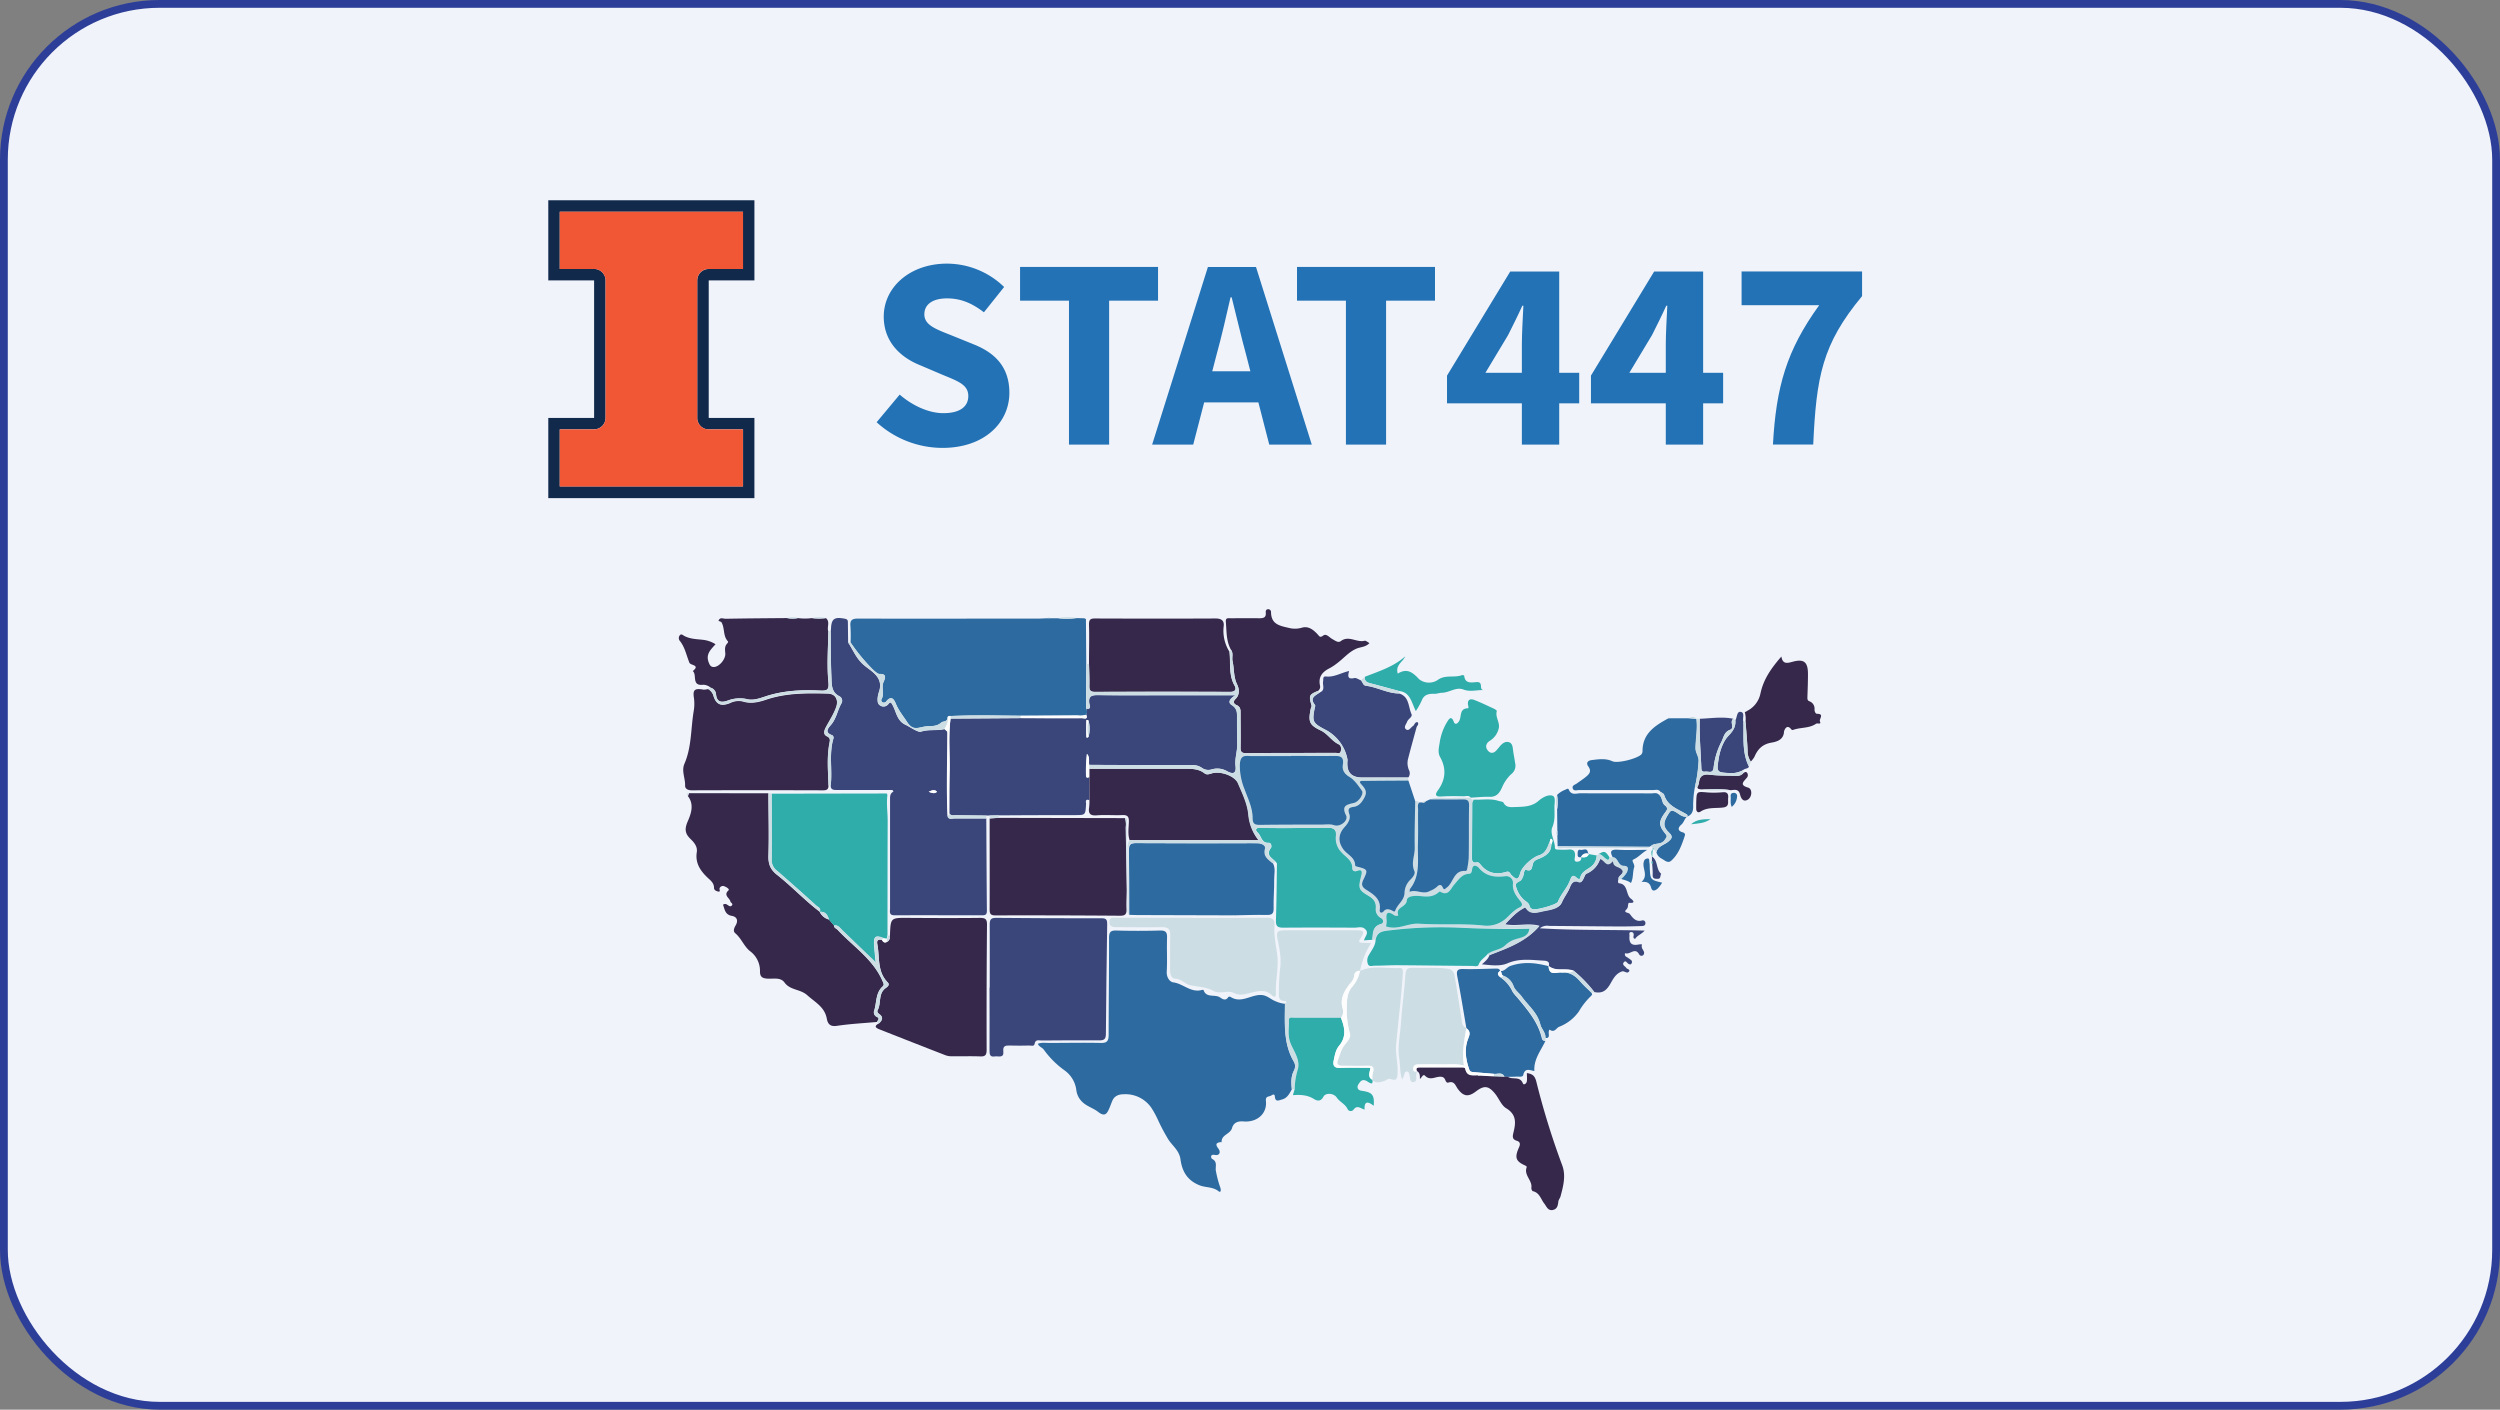 <svg xmlns="http://www.w3.org/2000/svg" viewBox="0 0 963 543"><rect x="0" y="0" width="963" height="543" fill="#808080" stroke="none"/><defs><style>.cls-1{fill:#f0f3fa;stroke:#2d3e98;stroke-miterlimit:10;stroke-width:3px;}.cls-2{fill:#2d6a9f;}.cls-3{fill:#3a467a;}.cls-4{fill:#35284b;}.cls-5{fill:#2eadab;}.cls-6{fill:#cddde4;}.cls-7{fill:#fdfdfe;}.cls-8{fill:#11294b;}.cls-9{fill:#f15735;}.cls-10{fill:#2272b5;}</style></defs><g id="Layer_2" data-name="Layer 2"><g id="Layer_1-2" data-name="Layer 1"><rect class="cls-1" x="1.5" y="1.5" width="960" height="540" rx="60"/><path class="cls-2" d="M470.55,439.9c-1.72.19-2.75.55-1.25,2.53,1,1.26.54,2.8-1.28,2.45-2.18-.41-1.41,1.41-1.14,1.53,2.33,1.09,1.1,3.2,1.51,4.79a42.49,42.49,0,0,0,1.67,6.26c.3.73.31,2.19-.69,1.39-2.18-1.74-4.87-1.32-7.24-2.25-4.93-1.93-6.8-5.57-7.4-10-.47-3.42-3.06-5.19-4.68-7.66a77.59,77.59,0,0,1-3.89-7.3,37.55,37.55,0,0,0-2.67-4.94,12.12,12.12,0,0,0-10.54-5.2c-1.74,0-3.55.48-4.41,2.37-.41.9-.72,1.86-1.11,2.77-.88,2-1.59,3.88-4.41,1.67-1.81-1.43-4.2-2.07-6-3.73a7.52,7.52,0,0,1-2.41-4.62,11,11,0,0,0-4.54-7.65,34.7,34.7,0,0,1-7.91-7.86c-.65-1-1.88-1.12-2.38-2.38,1.46-.59,3-.32,4.37-.33,6.6,0,13.2-.14,19.79,0,2.56.07,3.11-.79,3.11-3.21,0-12.39.18-24.78.16-37.17,0-2.17.47-3,2.8-2.92,5.59.16,11.2.16,16.79,0,2.4-.09,2.82.82,2.75,2.94-.15,4.29.13,8.6-.12,12.88-.13,2.24,1.17,4,2.53,4.15,3.85.51,6.83,4.15,11.07,2.91.17-.05.54,0,.56,0,1,3.09,4,1.73,6,2.68.9.44,2.36,2,3.56.06a.85.85,0,0,1,.8-.08c3.9,2.58,7.54-.55,11.3-.71,2.76-.12,4.07,1.67,6.08,2.4a11.74,11.74,0,0,0,3.65,1c0,7.67-.67,15.42,3.52,22.44a3.47,3.47,0,0,1,0,3.21c-1.25,2.35-1.11,4.78-.86,7.26-.93,1.64-1.74,3.4-3.8,3.94-1.18.3-2.57,1.17-2.77-1.15-.1-1.29-1-.59-1.5-.31-.83.43-2.14.13-1.94,2,.54,4.9-3.37,8.32-8.57,7.92-1.94-.15-3.8.19-4.49,2.57s-4.2,2.51-4,5.46Z"/><path class="cls-3" d="M419.66,308.23c-1.88-.66-1.26.87-1.31,1.6-.26,4.16-.23,4.14-4.29,4.15q-14.65,0-29.3.1l-3.63.07-1.15,0c-3.88-.05-7.75-.07-11.63-.15-.93,0-2,.38-2.69-.73,0-5.38,0-10.77.13-16.15.15-6.76-.53-13.55.37-20.3l27-.19c7.87,0,15.73.07,23.6,0,.67,0,2.49.74,1.6-1.36a2,2,0,0,0-.05-2.34c2.21.48,1.35-1.36,1.25-2-.4-2.82.9-3.23,3.37-3.19,9.68.13,19.36.05,29,.05h24c-2.21,1.32-3.09,2.75-1.38,3.81,2.25,1.39,2,3.36,2,5.42q0,5,.06,9.88c0,2.72-1,5.26-.65,8.13s-.89,3.4-3.44,1.93a7.49,7.49,0,0,0-5.75-.6,4.22,4.22,0,0,1-3.83-.63,6.09,6.09,0,0,0-3.93-1q-19.75,0-39.51-.12c-.29-1.39.34-3-.86-4.22a59.18,59.18,0,0,0-.33,8.4c0,.77.52.95,1.18.49C419.6,302.28,419.63,305.26,419.66,308.23Zm-.33-24.47a12.43,12.43,0,0,0,0-6.09c-.25-.4-.82-.49-.84-.13q-.15,3.18,0,6.36C418.51,284.26,419.09,284.17,419.33,283.76Z"/><path class="cls-3" d="M379.92,315.26c.07,11.88.12,23.75.23,35.62,0,1.34-.51,1.69-1.76,1.69-11.28,0-22.56-.06-33.84,0-2.21,0-1.7-1.47-1.7-2.66q0-21,0-41.91c0-1.17-.09-2.33,1.31-3.08l-.38-.62H332.89c-3.6,0-7.19,0-10.78,0-1.32,0-2.14-.26-2.12-1.73.71-6-.74-12.16,1.05-18.11a1.08,1.08,0,0,0-.55-1.28c-3.11-1.09-1.31-2.87-.35-4,2.06-2.45,2.45-5.61,4-8.27a1.94,1.94,0,0,0-.72-2.66c-3.29-1.58-3-4.64-3.15-7.41C320,255,320,249.11,320,243.24c0-.3.09-.59.1-.89.11-4,1.28-4.84,5.41-4,1.19.23,1.09.91,1.1,1.69l.09,7.44c1.92,2.87,3,6,5.92,8.58s7.89,4.69,6,10.43a9.29,9.29,0,0,0-.56,2.82c0,1.08,0,1.88,1.07,2.51a2.24,2.24,0,0,0,2.74-.25c.44-.31.64-1,1.35-.92,2.08,2.76,1.87,6.94,5.75,8.63,1.26.55,4.66,3,5.8,2.58,3-1,6.09-.26,9.06-1l1,.85a.49.49,0,0,0,0,.23,2.44,2.44,0,0,0,.18.41c0,10.76-.45,21.53.08,32.29.63,1.22,1.76.62,2.64.63C371.73,315.3,375.83,315.26,379.92,315.26ZM357.74,305c1.42.52,2.26.83,3.18,0C360.08,304.08,359.25,304.26,357.74,305Z"/><path class="cls-2" d="M418.33,273a2,2,0,0,1,.05,2.34,7,7,0,0,1-3.22.28c-7.34.05-14.67.07-22,.11-9-.09-18.05-.31-27.07.11-.5-.06-.93,0-1.09.6-.07,1.76-1.86,1.39-2.34,1.84-2.18,2-4.58,1.2-6.86,1.69-2.61.55-4.35,1.3-6.39-1.83-1.52-2.32-3.3-4.47-4.37-7.12-.72-1.77-1.74-3.11-3.61-.89a1.18,1.18,0,0,1-1.58.4c-.26-.18-.5-.86-.36-1.06,1.36-2.13-.12-4.57.86-6.78.56-1.27,1.45-3.16-1.61-3.06-.63,0-1.88-1.09-2.75-1.95a69.46,69.46,0,0,1-8.35-10.18,59.74,59.74,0,0,0-.05-6.28c-.26-2.47.77-2.94,3-2.94,23.16.07,46.32,0,69.47,0,1.1,0,2.19-.09,3.29-.13h4.22a25.37,25.37,0,0,0,7.07-.06l3.1.07c.18.11.37.21.56.31l.12,17.39Z"/><path class="cls-4" d="M337.83,393.66c-5.17.47-10.37.73-15.5,1.5-2.62.39-3.49-.83-3.85-2.8-.83-4.5-4.52-6.29-7.52-9-2.66-2.41-6.57-1.86-8.76-4.89-1.53-2.12-4.24-1.35-6.45-1.49-1.94-.11-3-.56-3-2.71a9.45,9.45,0,0,0-3.88-7.92c-2.31-1.88-3.31-4.91-5.65-6.87-.9-.76-.5-1.89.14-3,1-1.65.7-3.3-1.41-3.67-2.73-.47-2.74-2.55-3.45-4.28a1.25,1.25,0,0,1,1.65,0c.57.31,1.22,1,1.82.19.48-.66-.53-1-.62-1.45-.25-1.4-2.85-2.35-.73-4.31.51-.47-.74-1.21-1.43-1.48a1.4,1.4,0,0,0-2,.64c-.22.44.66,1.67-.78,1.25-.64-.19-1.37-.52-1.37-1.38,0-1.95-1.45-2.92-2.64-4.07-2.72-2.63-4.64-5.58-4-9.63.36-2.26-1.12-3.87-2.5-5.21-2.22-2.17-2.16-4-.93-6.82s2.5-6.42,0-9.6c.14-.38.28-.75.43-1.13l30.57.05c0,8,.26,16,0,24-.1,3.23.75,5.39,3.29,7.38,5.71,4.48,10.67,9.85,16.48,14.23h0a5.49,5.49,0,0,0,3.58,3l1.91,2.22c-.05,1,.91,1.21,1.41,1.74,6,6.45,13.81,11.36,17.41,20,.37.88.57,1.22-.16,1.9-2.64,2.47-2.18,6-3.14,9.13a1.91,1.91,0,0,0,1,2.51C339.07,392.3,338.06,393,337.83,393.66Z"/><path class="cls-3" d="M381.24,380.4c0-8.08.05-16.17,0-24.26,0-1.87.39-2.6,2.45-2.58q20.37.21,40.73.15c1.91,0,2.09.83,2.07,2.33-.21,14.07-.41,28.14-.5,42.2,0,2-.64,2.53-2.57,2.51-7.39-.07-14.78,0-22.17.05-1.09,0-2.42-.58-2.74,1.35-.18,1-1.33.58-2.05.59-2.49.05-5,.09-7.48,0-1.66-.07-2.73.16-2.5,2.2.31,2.84-1.9,1.78-3.26,2-1.86.31-2.07-.73-2.06-2.26.06-8.09,0-16.18,0-24.27Z"/><path class="cls-5" d="M321.24,356.49l-1.91-2.22c-.53-1.8-1.35-3.24-3.58-3h0c.62-1.47-.79-1.88-1.46-2.49q-7.39-6.75-15-13.32a5.1,5.1,0,0,1-2.08-4.3c.11-8.48,0-17,0-25.43l44.34-.08c.09.19.19.38.29.57-.45,3.38.11,6.76.09,10.14-.06,14.63-.05,29.26-.07,43.89l-.39,1.44-1.18-.27c-3-1.19-3.81-.71-3.63,2.37.12,2.1.37,4.2.62,7-4.6-4.43-8.73-8.42-12.88-12.39C323.56,357.43,322.8,356.24,321.24,356.49Z"/><path class="cls-4" d="M342.71,360.76a4,4,0,0,0,.11-.58c.24-6.71.24-6.66,7.11-6.61,9.18.06,18.35.11,27.53,0,2,0,2.75.39,2.73,2.58q-.21,24.1-.14,48.2c0,1.88-.39,2.67-2.44,2.58-3.69-.15-7.39,0-11.08-.06a6.56,6.56,0,0,1-2.33-.39q-12.66-4.92-25.29-9.91c-1.43-.56-2.53-1.21-.36-2.35,1.25-1.15,1.89-2.38.16-3.6-.6-.42-.92-1-.67-1.47,1.51-2.69.12-6.42,3.13-8.57.7-.49,1.69-1.24.77-2.17-4.13-4.18-3-9.71-4-14.72-.32-1.69.43-1.89,1.76-1.66.42.71.9,1.28,1.84.83A1.9,1.9,0,0,0,342.71,360.76Z"/><path class="cls-4" d="M434,342.67c0,2.5-.18,5-.07,7.48.08,1.88-.39,2.61-2.46,2.59q-24.09-.19-48.16-.13c-1.84,0-2.11-.78-2.1-2.32.05-11.67,0-23.33,0-35l3.55-.25,48.59.1a8.74,8.74,0,0,1,.27,3.52Q433.81,330.68,434,342.67Z"/><path class="cls-4" d="M319.13,302.65c0,1.33-.58,1.78-2,1.78q-25.32-.09-50.65,0c-1.42,0-2.62-.5-2.58-1.85.1-2.81-1.47-5.57-.25-8.39,2.79-6.45,2.43-13.46,3.55-20.2a16.49,16.49,0,0,0,.09-5.25c-.48-3.1.39-3.69,3.7-3.09a5.78,5.78,0,0,0,1.72-.23,4.52,4.52,0,0,1,2.08,2.42c1,3.54,2.91,4.45,6.45,3a7.28,7.28,0,0,1,4.94-.6c3.1,1,6.25.21,8.87-.68,7.84-2.67,15.82-2.55,23.84-2.36,3,.07,4.2,2.5,3.24,5.28s-2.65,5.23-4,7.82c-.64,1.19-1.14,2.63.41,3.36s1.17,1.65,1,2.68C318.44,291.73,319,297.2,319.13,302.65Z"/><path class="cls-4" d="M474.19,250.33c-1.9-3.4-1.68-7.18-2-10.88-.12-1.52.84-1.3,1.71-1.3,3.69,0,7.39-.05,11.08,0,1.59,0,2.8-.15,2.59-2.2-.06-.59.09-1.25.9-1.28a1.08,1.08,0,0,1,1.13,1.14c.07,4.47,2.94,5.18,6.64,6a9.36,9.36,0,0,0,5.17,0c2.58-.8,4.52.79,6.13,2.53.77.84.9,1.41,2.21.45,1.15-.85,2.35.78,3.44,1.37s2.27,1.57,3.26.82c3.09-2.38,6.14.65,9.19-.16.46-.13,1.13.52,1.88.9-1.49,1.6-3.44,1.46-5,2.14-2.93,1.24-4.91,3.71-7.37,5.55a21,21,0,0,1-3,2c-2.75,1.37-4.38,3.27-3.71,6.57a1.92,1.92,0,0,1-.73,2.14c-3.44,1.42-3.6,1.82-2.5,5.59.11.4-.23.92-.32,1.39-1,4.86-.56,6.16,3.84,8.24,2.77,1.31,4.23,4.07,6.94,5.35,1,.46,1.05,1.67.81,2.67-.28,1.16-1.32.63-2,.63-11.48.05-23,0-34.44.12-1.75,0-2.21-.54-2.17-2.21.08-4.29,0-8.58,0-12.87,0-1.4.14-2.74-1.59-3.47-.91-.39-1.51-1.21-.36-2.32,1.67-1.61,1.51-3.78.63-5.58-1.42-2.89-1.09-6-1.76-9C474.45,253.25,475.19,251.68,474.19,250.33Z"/><path class="cls-4" d="M419.48,255.82c0-5.09.16-10.18,0-15.27,0-1.91.55-2.32,2.35-2.31,15.49.06,31,.08,46.46,0,2.39,0,3.35,1,3.06,3.1a15.17,15.17,0,0,0,2.22,9.69c.52,4.39-.4,8.95,2,13.12.73,1.29.27,2.36-1.72,2.36q-26.07-.11-52.13,0c-1.82,0-2.16-.7-2.12-2.3C419.69,261.4,419.54,258.61,419.48,255.82Z"/><path class="cls-2" d="M490.34,332.51c1.1,2.05.44,4.25.47,6.37.06,3.67-.31,7.36-.21,11,.06,2.2-.78,2.6-2.76,2.56-4.17-.09-8.35.09-12.52.15l-.6,0L438,352.48c-1,0-2-.06-3-.08,0-8.28,0-16.55-.13-24.82,0-2.27.63-2.85,2.86-2.83,13.35.1,26.71.06,40.07.06,2.29,0,4.58-.08,6.87,0,1.37.05,3.13.79,2.78,2.1C486.63,329.92,488.7,331,490.34,332.51Z"/><path class="cls-4" d="M419.66,308.23c0-3-.06-6-.08-8.92,0-1.06,0-2.13,0-3.19,12.28,0,24.56,0,36.84,0,2.73,0,5.38,0,7.66,1.77.91.7,1.77.3,2.78,0,3.49-1,8.87,1,10.11,3.85,1.7,3.91,3.65,7.88,4,12.1a18.45,18.45,0,0,0,3.91,9.79H435.13c-.78-2.33-.35-4.73-.29-7.09.05-1.92-.47-2.66-2.5-2.57-3.28.15-6.59-.17-9.86.1-2.64.21-3.32-.77-2.94-3.14A23.71,23.71,0,0,0,419.66,308.23Z"/><path class="cls-3" d="M623.47,338.57c-.27.59-.26,1.61.11,1.65,3.72.35,2.55,4.45,4.7,6,.71.5,1.93,1.77-.62,1.55-.83-.07-.18,1.64-1.14,2.52-1.45,1.33.81,1.15,1.28,1.77,1.2,1.61,2.38,3.2,4.84,2.47a1,1,0,0,1,1.18,1c0,1-.67,1.16-1.41,1.18-2.89.09-5.79.19-8.68.17-9-.05-18-.16-27-.22a4.42,4.42,0,0,0-3.59.92c14,.85,27.18.5,40.39.89-1.26,1.41-2.87,1.86-3.7,3.21-.81-.31-.66-.76-.56-1.28.15-.8-.22-1.49-1.08-1.36s-.46,1-.51,1.5c-.2,2.34.46,3.82,3.24,3.33.5-.09,1.69-.27,1.56.09-.51,1.43,1.11,2.26.8,3.38a1,1,0,0,1-1.87.3c-1.55-2.9-3.53.2-5.26-.44-.36-.13-.39.9.22,1.31a14.84,14.84,0,0,1,2,1.37,1,1,0,0,1,0,1.37c-.27.41-.65.23-1,.06-.63-.27-1.14-1.63-1.9-.62s.56,1.49,1,2.19c.31.47,1.21.36,1.17,1.15-.85,1.4-1.8-.19-2.89.18-2.8,1-3.64,3.6-4.94,5.55-1.58,2.37-3.21,2.85-5.62,2.4a52,52,0,0,0-8-8.27c-3.09-1.21-6.74.52-9.6-1.84l0,0c.47-1.68-.77-1.93-1.87-2-4.7-.24-9.35-1-14,1-3,1.3-6.51.73-9.89.41,1.26-1.16,2.47-2.09,2.94-3.63,6.9-2.67,14-5.07,19.27-11.2-4.47-1.29-8.76.3-13.27-.62,2.33-2.46,4.39-4.73,7.16-6.22.33-.17.74-.53,1-.07,1.71,2.56,4.27,1.71,6.39,1.24,2.7-.59,6.3-.86,7.39-3.45.83-2,2.2-3.61,3-5.59.51-1.27,1.28-3.2,3.63-2.23.85.35,1.34-.57,1.71-1.33s.64-1.71,1.21-1.94a9,9,0,0,0,5.17-5.68c1.76.09,2.56,3.68,4.75,1,.17-.22.37-.1.39.18.1,1.85,2,1.73,3,2.6.74.65.91,1.21.26,2C624.25,337.24,623.42,337.62,623.47,338.57Z"/><path class="cls-4" d="M276.77,239.18c.48-1.6,1.83-.82,2.73-.83,7.91-.15,15.83-.2,23.74-.27a9.94,9.94,0,0,0,4.1,0,20.11,20.11,0,0,0,5.48,0,19.35,19.35,0,0,0,5.32,0c1.73,1.45.31,3.45.91,5.09-.05,6.37-.57,12.79,0,19.1.34,3.39-.17,3.88-3.29,3.72-7.25-.35-14.42,0-21.44,2.43-1.87.63-4.25,1.38-6.22.95a13,13,0,0,0-7.79.48c-2,.74-4.16.94-4.5-2.3a2.88,2.88,0,0,0-2.07-2.66,4.43,4.43,0,0,0-2.89-1.12c-4.61.57-2.24-3.92-4-5.27,3-2.4-.84-2.15-1.28-3.2-1.19-2.88-1.72-6.05-3.79-8.55a1.71,1.71,0,0,1,.05-2c.64-.82,1.28,0,1.79.23,2.19,1.15,4.6,1.2,7,1.46a11.33,11.33,0,0,1,5,1.72c-1.76,2-3.91,3.81-2.59,7.08.38,1,.78,1.62,1.76,1.69,2.1.14,4.71-2.93,4.6-5.13-.07-1.33-.42-2.77.73-3.91.19-.2.42-.7.34-.78-2.06-2.08-1.18-5.18-2.59-7.47Z"/><path class="cls-5" d="M528.68,362l-3.27.23c.36-1.51,1.93-2.7.64-4.14s-2.8-.75-4.22-.75c-9.16-.05-18.32-.08-27.48,0-2.2,0-2.93-.55-2.86-2.83.25-7.26.29-14.52.39-21.78,0-.23-.27-.47-.41-.71-1.33-1.54-4.08-2.53-1.88-5.38.5-.65,0-2-.72-2-2.95.24-2.93-2.61-4.34-3.92-1.12-1-.82-1.92,1-1.87,3.09.08,6.18.13,9.27.12,5.69,0,11.38-.15,17.07-.12,1.89,0,3.18.76,2.89,3.15a7.68,7.68,0,0,0,2.12,6.26c1.63,1.86,4.28,3.11,4.19,6.23a1.08,1.08,0,0,0,1.53,1c2.61-1.07,2.21.72,1.86,2.07-1.16,4.52-1,5.21,2.86,7.5,2,1.18,3,2.52,2.78,5a3.69,3.69,0,0,0,1.9,3.48c1.39.81,1.15,2.08.07,2.39C528.7,356.85,529,359.53,528.68,362Z"/><path class="cls-6" d="M459.25,353.58c9.58,0,19.17.06,28.76-.05,2.17,0,3.09.51,2.92,2.83-.28,3.79.49,7.5,1.05,11.24.75,5.06-.85,10.1-.5,15.2.08,1.15-.65,1.51-1.47.67-2.74-2.76-5.92-1.58-8.89-.89-2,.47-3.7,1-5.85-.11-2.34-1.22-5.34.64-7.81-.74-2.8-1.58-5.88-1.62-8.9-2.18-2.11-.4-3.51-2.62-6.12-2.59-1.18,0-1.77-1.85-1.74-3.42.09-4.39-.08-8.79.07-13.18.1-2.55-.91-3.29-3.34-3.23-5.68.13-11.38,0-17.07,0-1.43,0-2.94.13-3-2s1.65-1.59,2.8-1.59c9.69,0,19.37,0,29.06,0Z"/><path class="cls-5" d="M612,329l3.08.53a5.64,5.64,0,0,1-1.37,3.55c-1.57,1.79-4.45,2.28-5,5.13-.1.54-.82.42-1.23,0-1.79-1.76-2.18-.38-2.77,1.11-1.11,2.87-3.42,5.08-4.54,8-.45,1.16-8.63,3.42-9.85,2.86-.43-.19-1-.59-1.06-1-.23-1.37-1.34-1.84-2.25-2.6a10.5,10.5,0,0,1-3-5.05c-.59-1.81,1.57-1.73,2.15-2.8a5.84,5.84,0,0,0,.87-2.5,3.63,3.63,0,0,1,.56-1.29c3,1.31,2.39-1.46,3.13-2.74.49-.86,1.44-1.13,2.39-1.53,2.31-1,4.46-2.33,4.48-5.33.16-.73.79-1.63.07-2.16-.48-.35-.57.49-.66.92-.84,2.19-1.5,4.58-4.12,5.35s-6.57,4.4-7.23,6.76c-.77,2.73-1.37,2.89-3.43.82-.59-.58-.74-1.58-2-1.18-3.86,1.17-7.28.51-9.9-2.83-.36-.46-.81-1-1.48-.84-1.68.36-1.82-.67-1.82-1.89q.06-10.33.11-20.65a2.13,2.13,0,0,1,.64-1.62c3.16.15,6.36-.53,9.47.49.66.21,1.69.24,1.91.68.94,1.89,2.72,1.75,4.22,1.69,3.21-.13,6.56,0,9.24-2.36.08-.06.14-.14.22-.2,1.52-1.22,3.53-2.33,5.14-1.83,1.44.44.77,2.85.8,4.33,0,2.61.3,5.17-.82,7.83-1,2.47,1,5.16,1,7.87,0,.75.83.74,1.42.75a26.89,26.89,0,0,0,3.59,0c2.08-.24,2.94.52,2.71,2.65-.07.67-.46,1.9.61,2,.79.06,2.07-.27,1.78-1.74l0,0c1.24.16,2.42.17,3-1.23Z"/><path class="cls-3" d="M508.45,266.7c2.15-.88.92-2.76,1.2-4.18.16-.83-.23-2.09,1.15-1.94,3.16.34,5.74-1.41,8.88-2.11-.46,1.7-.79,3.37,2,2.72.73-.17,1.66.55,2.5.85.76.61.84,2,1.93,2.09,4.39.54,8.33,2.95,12.81,3,4,1.18,3.5,5.12,4.78,7.92.51,1.11-1.25,1.82-1.65,2.9s-1.48,2.18-.44,3,1.81-.75,2.68-1.3c.62-.39.61-1.54,1.74-1.48.7.82-.2,1.37-.38,2-1.12,4.15-2.29,8.28-3.34,12.44a6.8,6.8,0,0,0,.47,4.12,2.59,2.59,0,0,1-.32,2.76c-5.87,0-11.75,0-17.62,0-4.35,0-6.14-2-5.78-6.41a1.94,1.94,0,0,0,0-.59A16.25,16.25,0,0,0,510.32,281c-4.53-2.4-4.94-3-3.94-8,.1-.47.36-1.15.15-1.42C504.25,268.73,506.78,267.9,508.45,266.7Z"/><path class="cls-6" d="M508.45,266.7c-1.67,1.2-4.2,2-1.92,4.84.21.27,0,.95-.15,1.42-1,5-.59,5.6,3.94,8A16.25,16.25,0,0,1,519,292.54a1.94,1.94,0,0,1,0,.59c-.36,4.39,1.43,6.4,5.78,6.41,5.87,0,11.75,0,17.62,0,0,.38,0,.76.07,1.13-5.59,0-11.19.06-16.78.13-.81,0-2.73-.16-1.37,1.32s2.36,2.82,1.29,4.92c-.94,1.84-2.17,3.48-4.26,3.77s-2.26.94-1.62,2.86-.58,3.54-1.76,4.83c-2.53,2.77-2.7,5.7-.55,8.68,1.49,2,4.42,3,4.54,6.06,0,.44.41.48.83.6,4,1.09,4.21,1.19,2.3,5.07-1,2-.29,2.93,1.22,3.88,2.89,1.82,5.72,3.62,5.1,7.82-.12.82.68,1.47,1.56.4s1.9-.84,3-.38c.46.19,1.17.94,1.47.08.84-2.45,3.47-3.86,3.55-6.82a7.29,7.29,0,0,1,2.22-5c.82-.82,2.08-2.2,1.57-3.37-1.37-3.08.2-6,.14-8.95-.1-6,.09-12,.17-18,.58.05,1.2-.05,1.62.52-.88.82-.49,1.88-.5,2.83,0,4.29.08,8.59-.07,12.88-.21,6,1.14,12.31-3.07,17.63-.15.18-.08.54-.14,1.12,2.64-1.14,5.14,1.25,7.94-.41a8.68,8.68,0,0,0,2.59-1.53c.66-.74,1.59-1.14,2.16.06.65,1.37.81.85,1.77.11,2.5-1.94,2.56-6.62,7.05-6.3.4,0,.63-.38.69-.84a35.77,35.77,0,0,0,.58-4.08c.08-6.79,0-13.58.13-20.37,0-1.95-.74-2.32-2.46-2.28-4.19.09-8.38,0-12.58,0,2.88-1.18,5.89-.33,8.84-.54,2.28-.16,4.59-.06,6.89-.08h0c.13.65.69.64,1.16.75a2.13,2.13,0,0,0-.64,1.62q0,10.32-.11,20.65c0,1.22.14,2.25,1.82,1.89.67-.15,1.12.38,1.48.84,2.62,3.34,6,4,9.9,2.83,1.31-.4,1.46.6,2,1.18,2.06,2.07,2.66,1.91,3.43-.82.66-2.36,4.66-6,7.23-6.76s3.28-3.16,4.12-5.35c.2.41.39.82.59,1.24,0,3-2.17,4.37-4.48,5.33-1,.4-1.9.67-2.39,1.53-.74,1.28-.08,4-3.13,2.74a3.63,3.63,0,0,0-.56,1.29,5.84,5.84,0,0,1-.87,2.5c-.58,1.07-2.74,1-2.15,2.8a10.5,10.5,0,0,0,3,5.05c.91.76,2,1.23,2.25,2.6.07.38.63.78,1.06,1,1.22.56,9.4-1.7,9.85-2.86,1.12-2.91,3.43-5.12,4.54-8,.59-1.49,1-2.87,2.77-1.11.41.4,1.13.52,1.23,0,.54-2.85,3.42-3.34,5-5.13a5.64,5.64,0,0,0,1.37-3.55l.79-.57c1.23.21,1.88,1.27,2.81,1.93s1.1,0,1.24-.7h1.26c2.2.1,1.93,3.28,4.29,3.35,1.89.06,1.85,1.19,1.13,2.66a10.85,10.85,0,0,1-2.08,2.42l-1.06,0c-.05-.95.78-1.33,1.26-1.93.65-.8.48-1.36-.26-2-1-.87-2.85-.75-3-2.6,0-.28-.22-.4-.39-.18-2.19,2.73-3-.86-4.75-1a9,9,0,0,1-5.17,5.68c-.57.23-.87,1.25-1.21,1.94s-.86,1.68-1.71,1.33c-2.35-1-3.12,1-3.63,2.23-.78,2-2.15,3.6-3,5.59-1.09,2.59-4.69,2.86-7.39,3.45-2.12.47-4.68,1.32-6.39-1.24-.3-.46-.71-.1-1,.07-2.77,1.49-4.83,3.76-7.16,6.22,4.51.92,8.8-.67,13.27.62-5.31,6.13-12.37,8.53-19.27,11.2l-.62-.66c2.07-1.53,5-1.5,6.79-3.36a9.56,9.56,0,0,1,4.21-2.35c1.82-.62,4.6-.77,5-3.93-9.05.22-17.9,0-26.76-.41a164.11,164.11,0,0,0-26.86,1c-2.81.33-5,.46-5.6,3.64h-1.2c.35-2.42,0-5.1,3.34-6,1.08-.31,1.32-1.58-.07-2.39a3.69,3.69,0,0,1-1.9-3.48c.26-2.46-.76-3.8-2.78-5-3.9-2.29-4-3-2.86-7.5.35-1.35.75-3.14-1.86-2.07a1.08,1.08,0,0,1-1.53-1c.09-3.12-2.56-4.37-4.19-6.23a7.68,7.68,0,0,1-2.12-6.26c.29-2.39-1-3.13-2.89-3.15-5.69,0-11.38.1-17.07.12-3.09,0-6.18,0-9.27-.12-1.77-.05-2.07.83-1,1.87,1.41,1.31,1.39,4.16,4.34,3.92.74-.06,1.22,1.31.72,2-2.2,2.85.55,3.84,1.88,5.38l-1.13.5c-1.64-1.5-3.71-2.59-2.9-5.6.35-1.31-1.41-2.05-2.78-2.1-2.29-.08-4.58,0-6.87,0-13.36,0-26.72,0-40.07-.06-2.23,0-2.9.56-2.86,2.83.16,8.27.11,16.54.13,24.82a4.44,4.44,0,0,1-.48-1.36c0-8.39-.05-16.78,0-25.16a9.06,9.06,0,0,1,.63-2.27h49.78a18.45,18.45,0,0,1-3.91-9.79c-.39-4.22-2.34-8.19-4-12.1-1.24-2.86-6.62-4.81-10.11-3.85-1,.28-1.87.68-2.78,0-2.28-1.79-4.93-1.78-7.66-1.77-12.28.06-24.56,0-36.84,0,0-.49,0-1,0-1.48q19.76.08,39.51.12a6.09,6.09,0,0,1,3.93,1,4.22,4.22,0,0,0,3.83.63,7.49,7.49,0,0,1,5.75.6c2.55,1.47,3.78.9,3.44-1.93s.69-5.41.65-8.13q-.06-4.94-.06-9.88c0-2.06.23-4-2-5.42-1.71-1.06-.83-2.49,1.38-3.81H452c-9.68,0-19.36.08-29-.05-2.47,0-3.77.37-3.37,3.19.1.65,1,2.49-1.25,2l.12-17.13h1c.06,2.79.21,5.58.15,8.37,0,1.6.3,2.3,2.12,2.3q26.06-.09,52.13,0c2,0,2.45-1.07,1.72-2.36-2.38-4.17-1.46-8.73-2-13.12l.57-.68c1,1.35.26,2.92.58,4.34.67,3,.34,6.1,1.76,9,.88,1.8,1,4-.63,5.58-1.15,1.11-.55,1.93.36,2.32,1.73.73,1.59,2.07,1.59,3.47,0,4.29.11,8.58,0,12.87,0,1.67.42,2.22,2.17,2.21,11.48-.1,23-.07,34.44-.12.68,0,1.72.53,2-.63.24-1,.16-2.21-.81-2.67-2.71-1.28-4.17-4-6.94-5.35-4.4-2.08-4.8-3.38-3.84-8.24.09-.47.43-1,.32-1.39-1.1-3.77-.94-4.17,2.5-5.59Zm-11.16,24.48v0c-5,0-10,0-15,0-2.44,0-4.71-1-4.79,3.67a24.11,24.11,0,0,0,1.76,8.95c1.33,3.7,3.14,7.28,3.17,11.25,0,2.28.88,2.66,2.79,2.64,7.89-.09,15.78-.1,23.67-.11,1.68,0,3.38-.32,5,.24,2.3.77,5.57-1.76,4.55-3.8-1.9-3.8.33-4.16,3-4.78,1.9-.44,4-3.53,3.11-4.71-1.41-2-2.88-4.19-4.88-5.37s-2.77-2.79-2.48-4.6c.51-3.15-1-3.5-3.49-3.44C508.28,291.26,502.79,291.18,497.29,291.18Zm36.6,65.65c4.55,1.59,8.4-1.31,12.75-1,8.14.55,16.34-.14,24.5.67a11.12,11.12,0,0,0,9.13-2.8c1.57-1.52,3-3.15,5-4.11,1.11-.52,1.45-1.13.39-2.45-1.55-1.94-3.16-4-2.84-6.89a2.56,2.56,0,0,0-2.73-2.73c-4,.5-7.54.19-10.39-3.15-.78-.9-2.42-1.65-2.65.74-.08.83-.39,1.46-1.15,1.5-2.83.17-4,2.31-5.7,4.14-1.34,1.47-2.19,4.73-5.44,2.71-.12-.08-.52.21-.73.39-2,1.73-4.37,1.61-6.77,1.36-2.07-.2-5.17-.21-5.33,1.65-.22,2.73-4.44,2.53-3.31,5.65.12.33-1,.42-1.53.07-2.64-1.83-3.32-.87-2.93,1.94A9.72,9.72,0,0,1,533.89,356.83Z"/><path class="cls-2" d="M545.13,308.57c-.08,6-.27,12-.17,18,.06,3-1.51,5.87-.14,8.95.51,1.17-.75,2.55-1.57,3.37a7.29,7.29,0,0,0-2.22,5c-.08,3-2.71,4.37-3.55,6.82-.3.86-1,.11-1.47-.08-1.09-.46-2.14-.66-3,.38s-1.68.42-1.56-.4c.62-4.2-2.21-6-5.1-7.82-1.51-.95-2.2-1.88-1.22-3.88,1.91-3.88,1.75-4-2.3-5.07-.42-.12-.81-.16-.83-.6-.12-3.06-3-4-4.54-6.06-2.15-3-2-5.91.55-8.68,1.18-1.29,2.35-3.06,1.76-4.83s-.52-2.58,1.62-2.86,3.32-1.93,4.26-3.77c1.07-2.1.17-3.33-1.29-4.92s.56-1.3,1.37-1.32c5.59-.07,11.19-.09,16.78-.13Z"/><path class="cls-6" d="M497.59,419.55c-.25-2.48-.39-4.91.86-7.26a3.47,3.47,0,0,0,0-3.21c-4.19-7-3.55-14.77-3.52-22.44.41-.32.8-1,.14-1.05-2.81,0-2.47-1.9-2.43-3.68a78.08,78.08,0,0,1,.45-8.63c.53-3.74-.13-7.51-.91-11.22-.67-3.18-.21-3.72,2.94-3.72q13.6,0,27.21,0c3.13,0,3.45.51,1.73,3.12-1,1.5-.33,1.67,1,1.7.88,0,1.76.08,3.09.14A29.54,29.54,0,0,0,523.9,374h0a1.85,1.85,0,0,0-2.22,1.87,5.25,5.25,0,0,1-1.48,2.83c-2.33,2.92-4.2,6-2.93,10a3.88,3.88,0,0,1-.73,3.41c-6,0-12,0-18,0-.8,0-2.15-.42-2.09.93.13,3-.58,6,.72,9.09s3.84,6.45,2.61,10.13a27.42,27.42,0,0,0-1.1,7.3Z"/><path class="cls-2" d="M595.27,401c-1.71,3.71-4.54,7-4.23,11.57-1.81-.34-3.65-1.33-4.27,1.49-.24,1-1.72.58-2.66.65s-2.17.07-3.25.1l-1.35-.07c-.94-1.93-2.67-.88-4.08-1.08l-7.68-.65c-.78-.06-1.47-.05-1.83-1.07-1.41-4.08-2-8.16-.24-12.26.66-1.53.5-2.68-.88-3.63l.05,0c-1.14-6.63-2.19-13.27-3.49-19.87-.45-2.28,0-3,2.37-2.91,4.08.12,8.16-.09,12.23-.17.81,0,1.63-.12,1.88.94l0,0c-1.3.82-.93,1.61,0,2.38a13.2,13.2,0,0,1,4.73,5.5,11,11,0,0,0,1.65,2.07c4,4.84,8.24,9.61,9.69,16A1.31,1.31,0,0,0,595.27,401Z"/><path class="cls-2" d="M652.87,303.22a38.31,38.31,0,0,0-.66,7.63c0,1.73-.57,3.11-2.36,3.71v0c.48-.67-.16-.87-.51-1.08-3.25-1.91-7.1-3.1-8.33-7.35-.13-.46-.9-.73-1.38-1.09-.77-1.2-2-.69-3-.7-9.48,0-19,0-28.45,0-.82,0-2,.5-2.36-.66s.87-1.38,1.54-1.87c1.12-.82,2.3-1.57,3.37-2.44,1.35-1.09,2.52-2.18,1.07-4.17-.93-1.27-.26-2.22,1.34-2.42,2.66-.32,5.29-.75,7.92.44,2.1,1,10.07-1.11,11.3-2.77a2,2,0,0,0,.34-1.13c0-6.82,4.85-9.83,10-12.64l.65,0,7.17,0,3,.25,0,0c.49,3.73-.27,7.45-.34,11.16,0,1.92,1.24,3.08,1.19,4.94A56.77,56.77,0,0,1,652.87,303.22Z"/><path class="cls-4" d="M579.51,414.72l1.35.07c1.7,1.26,4.62-.44,5.76,2.54.31.79,1.44.07,1.54-.9s0-1.95,0-3.08c2,.32,3,.89,3.6,3.17a298.25,298.25,0,0,0,10,32.34c1.49,3.93.42,8.08-.65,12-.18.67-.74,1.25-.82,1.91-.19,1.53-.4,3-2.24,3.33s-2.41-1.52-3.15-2.43c-1.39-1.72-1.8-4.23-4.46-4.83-.28-.07-.62-.87-.56-1.28.44-2.87-2.94-4.85-1.82-7.88.14-.37-.27-.59-.68-.78-3.53-1.6-4-3.05-2.29-6.86.52-1.14.65-2.16-.82-2.61-1.64-.5-1.72-1.43-1.33-3,.9-3.62,1.44-7-2.74-9.52-1.86-1.1-2.78-3.73-4.25-5.56-2.54-3.17-4.27-3.34-7.45-.91-3,2.28-4.85,1.86-7-1.06-.78-1.07-1.28-3.13-3.52-2.39-.69.23-1-.34-1.27-1-.43-1.16-1.41-1.33-2.46-1.2-1.8.21-3.58,1.38-5.35-.44-.71-.73-1.17.59-1.94,1.3,0-1.33,0-2.5-1.21-3.1l0,0c-.59-1.37.22-1.49,1.27-1.49l15.83,0c.58,0,1.46-.09,1.57.53.55,3,2.81,2.5,4.84,2.49.22.26.45.35.72.08l5.45.32Z"/><path class="cls-6" d="M545.81,412.66c-.08.39-.17.78-.25,1.17-.2,1.08.5,2.82-1.13,3-1.31.11-1.2-1.5-1.44-2.54-.15-.64-.28-1.56-1.11-1.54s-.87,1-1.1,1.59a3.28,3.28,0,0,1-.7,1.38c-.9-2.68-.69-5.5-1.11-8.21-.67-4.36.34-8.72.65-13.08.4-5.83,1.19-11.64,1.62-17.47.3-4,.33-4.26,4.35-4.15s7.94-.22,11.93.33c2.2.3,2.57,1.51,2.83,3,.9,5.28,1.69,10.57,2.57,15.85.25,1.49,0,3.26,1.93,4l-.05,0c-.73,4.71-1.79,9.39-.89,14.43-3.07-.78-5.85-.39-8.62-.45-3-.06-6,0-9,0-1,0-1.81.33-1.93,1.44s.29,1.55,1.4,1.23Z"/><path class="cls-2" d="M635.91,325.9a.68.68,0,0,0-.45.28L600,326l-.11-4.18V320l-.09-8.39a15.56,15.56,0,0,0-.05-5.36,8.82,8.82,0,0,1,3.22-2.05c.42-.22,1.1-.64,1.3-.11,1,2.47,3,1.45,4.6,1.47,9,.09,18.07,0,27.11.06,1,0,2.21-.45,3.09.55,1.37,1,.93,3.11,2.21,4.06,1.52,1.11.74,2,0,2.94-2.4,3.26-2.44,4.82.22,8,.93,1.09.37,1.41-.22,2.34C640,325.58,637.43,324.49,635.91,325.9Z"/><path class="cls-6" d="M523.9,374c4.93-2.31,10.16-.82,15.25-1.12,1.05-.06,1.32.7,1.24,1.86-.59,9.18-1.72,18.31-2.6,27.47-.36,3.75.79,7.48.56,11.28-.11,1.82-.31,3-2.54,2.19-1-.37-1.69.37-2.51.67-1.64.61-3.25,1-4.75-.31l.12,0a8.85,8.85,0,0,1,.07-2.68c.94-2.76-.59-2.87-2.65-2.8-3,.11-6,0-9,0-1.67,0-2.47-.61-1.71-2.4.69-1.62,1-3.31,2-4.89s3.14-3.28,2.56-5.15a33.5,33.5,0,0,1-1.15-10.44c0-2.92.28-5.55,2.16-7.68a13.53,13.53,0,0,0,2.93-6Z"/><path class="cls-5" d="M566.57,307.3c-.73-1.05-1.83-.57-2.75-.58-2.9-.05-5.81-.09-8.7.09-2.37.14-2.34-.86-1.26-2.33,3-4.13,3.36-8.4.87-12.87-1-1.81-.44-3.74-.17-5.49a21,21,0,0,1,3-8.23c.43-.66,1.45-2.52,2.43.13.57,1.58,1.78.46,2.24-.62.74-1.75,0-4.46,3.15-4.57.41,0,.27-.55.17-1-.46-2.05.52-2.95,2.47-2.16,2.54,1,5,2.2,7.5,3.35.42.19,1.11.7,1.05.88-.66,2.29,1.16,4.24.79,6.45a7.62,7.62,0,0,1-3.57,5.06c-1.24.86-1.84,2.19-.75,3.6s2.35,1.21,3.48-.07c.46-.52.88-1.07,1.33-1.59.88-1,2-1.86,3.34-1.47s1.47,1.7,1.62,2.95c.2,1.67.58,3.33.8,5a4.14,4.14,0,0,1-1.49,4.38,14.81,14.81,0,0,0-3.57,5.2c-1,2.18-2.16,3.62-4.82,3.53-2.39-.08-4.78.2-7.17.32Z"/><path class="cls-5" d="M498.72,419.51a27.42,27.42,0,0,1,1.1-7.3c1.23-3.68-1.26-6.93-2.61-10.13s-.59-6.07-.72-9.09c-.06-1.35,1.29-.93,2.09-.93,6,0,12,0,18,0,1.48,3.73,2.16,7.34-.79,10.83-1.29,1.53-1.61,3.63-2,5.55s.11,3,2.44,2.89c3.86-.17,7.73-.05,11.7-.05-.24,1.76-1.27,3.53.8,4.67l-.12,0c.36,1.81-.5,1.54-1.52.86-1.18-.79-2.32-1.28-3.36.18-.46.65-1,1.33-.73,2.18s1.17.94,2,1.07c3.66.58,4.48,1.66,4.15,5.72-2-1.62-3.73-2.09-3.51,1.45-1.5-.41-2.85-1.9-4.24,0a1.35,1.35,0,0,1-2.29-.14c-.88-2-3-2.74-4.2-4.5s-4.31-1.9-5.12-.33c-1.07,2.06-2.56,1.58-3.65.9-2.52-1.58-5.2-1.7-8.12-1.48Z"/><path class="cls-5" d="M529.88,362c.62-3.18,2.79-3.31,5.6-3.64a164.11,164.11,0,0,1,26.86-1c8.86.41,17.71.63,26.76.41-.42,3.16-3.2,3.31-5,3.93a9.56,9.56,0,0,0-4.21,2.35c-1.81,1.86-4.72,1.83-6.79,3.36-1.08,1.44-2.82,2.25-3.5,4.11-.36,1-1.6.57-2.45.56-9.67-.08-19.33-.21-29-.28-2.89,0-5.78.19-8.67.19-.89,0-2.16.57-2.59-.74a3.85,3.85,0,0,1,.4-3.36C528.34,366,529.85,364.27,529.88,362Z"/><path class="cls-2" d="M550.84,307.92c4.2,0,8.39.08,12.58,0,1.72,0,2.49.33,2.46,2.28-.13,6.79,0,13.58-.13,20.37a35.77,35.77,0,0,1-.58,4.08c-.06.46-.29.87-.69.84-4.49-.32-4.55,4.36-7.05,6.3-1,.74-1.12,1.26-1.77-.11-.57-1.2-1.5-.8-2.16-.06a8.68,8.68,0,0,1-2.59,1.53c-2.8,1.66-5.3-.73-7.94.41.06-.58,0-.94.14-1.12,4.21-5.32,2.86-11.63,3.07-17.63.15-4.29,0-8.59.07-12.88,0-.95-.38-2,.5-2.83h1.12a1.14,1.14,0,0,0,1.33-.44Z"/><path class="cls-4" d="M672.83,273.92a9.64,9.64,0,0,0,5.28-6.71c1.18-5.63,4.2-9.83,8.08-14.32.47,3,2.22,2.6,4.17,2.06,4.51-1.26,6.08,0,6.07,4.74,0,2.79-.1,5.58-.2,8.36,0,.82-.21,1.72.72,2.07a3,3,0,0,1,2,3.19c0,.76.37,1.65,1,1.65,2.92,0,.66,2,1.11,3,.6,1.26-1,.46-1.53.83-2.57,1.79-5.78,1.33-8.59,2.29-.43.14-.68.2-1-.2-1.78-2.25-2.73.67-2.74.94-.13,3.13-2.79,3.89-4.74,4.22-3.51.59-5.38,2.47-6.65,5.49a9.07,9.07,0,0,1-1.42,1.84,6.88,6.88,0,0,1-1.23-4.13c-.16-3.74-.51-7.47-.78-11.21a10,10,0,0,0-.28-3.73Z"/><path class="cls-2" d="M577.84,374c1.73.28,2.52-1.39,3.93-1.9,5-1.77,9.85-1.24,14.76.08l0,0c.24,4.17,3.39,2,5.35,2.48,3.08-.23,5.15,1.45,7,3.61,1.31,1.49,2.8,2.8,4.22,4.19l.2.62-.4.55a26.43,26.43,0,0,0-4.73,6,16.65,16.65,0,0,1-7.64,5.91c-1,.41-1.76,2.4-3.51,1.14-.34-.24-.51.86-.44,1.45.11,1,.1,1.86-1.29,1.69.11-2-1.57-3.46-1.95-5.06-1.1-4.64-4.72-7.35-7.23-10.87-1-1.33-2.5-2.34-3.09-3.92a6.59,6.59,0,0,0-4-4.07c-.87-.31-.45-1.45-1.18-1.86Z"/><path class="cls-5" d="M525.78,260.68c5.4-2.11,11-3.84,15.52-7.85-1,2.28-3.85,3.25-2.88,6.65,3.5-2.19,5.66-.61,8.22,2.15a6.09,6.09,0,0,0,7.1.34c2.94-2.22,6.46-.76,9.51-1.93.2-.07.75.16.76.3.37,3.29,3.12,2.46,4.87,2.4,2.67-.09.69,2.81,2.51,3.07-2.64-.05-5.11.79-7.73-.22-2.83-1.08-5.44,1.28-8.35,1.27-.76,0-1.72.42-2.77.4-2-.05-4,.15-4.91,2.64a26.91,26.91,0,0,1-2.26,4c-1.68-3.32-2.11-7.34-6.53-7.73-3.71-1-7.42-2.07-11.15-3C526.33,262.8,525.52,262.19,525.78,260.68Z"/><path class="cls-3" d="M654.76,276.87c4.3-.15,8.6-.9,12.9,0-1.53,1.13.64,3.56-1.2,4.23-2.42.89-2.49,3-3.44,4.77a28.41,28.41,0,0,0-2.95,9.92c-.3,2.34-2,1.27-3.22,1.44-1.49.22-1.46-.83-1.51-1.9C655.09,289.16,654.54,283,654.76,276.87Z"/><path class="cls-3" d="M668.47,277.44c.69-1.12.52-3.45,2-3.23,1.82.27.6,2.52,1.09,3.81.22,5.83-.62,11.79,2.16,17.3-.47.91-1.63.64-2.25,1.3a9,9,0,0,1-4.72,1.18c-5.49-.27-5.55-.21-4.7-5.59.51-3.23,1.72-6.65,3.75-8.77C667.64,281.49,668.64,279.94,668.47,277.44Z"/><path class="cls-6" d="M273.78,264.92a2.88,2.88,0,0,1,2.07,2.66c.34,3.24,2.55,3,4.5,2.3a13,13,0,0,1,7.79-.48c2,.43,4.35-.32,6.22-.95,7-2.39,14.19-2.78,21.44-2.43,3.12.16,3.63-.33,3.29-3.72-.61-6.31-.09-12.73,0-19.1l.92,0c.07,5.87,0,11.75.26,17.62.11,2.77-.14,5.83,3.15,7.41a1.94,1.94,0,0,1,.72,2.66c-1.51,2.66-1.9,5.82-4,8.27-1,1.14-2.76,2.92.35,4a1.08,1.08,0,0,1,.55,1.28c-1.79,5.95-.34,12.09-1.05,18.11l-.86,0c-.15-5.45-.69-10.92.34-16.35.19-1,.44-2-1-2.68s-1.05-2.17-.41-3.36c1.37-2.59,3-5,4-7.82s-.21-5.21-3.24-5.28c-8-.19-16-.31-23.84,2.36-2.62.89-5.77,1.64-8.87.68a7.28,7.28,0,0,0-4.94.6c-3.54,1.47-5.46.56-6.45-3a4.52,4.52,0,0,0-2.08-2.42Z"/><path class="cls-2" d="M649.85,314.56c-1,.8-1.16,2.17-2.16,3.05-1.18,1-1.81,2.34.48,3,.66.19,1.06.61.82,1.31-1.16,3.53-2.39,7.08-5.24,9.63-1.26,1.13-2.52-.15-3.64-.79a3.8,3.8,0,0,1-2.06-2.43c.49-2.37,2.91-2.82,4.42-4,1.8-1.42,1.93-2.2.43-3.63-2.6-2.48-2.12-4.2,0-7.48.69-1.1,1.23-1.16,2.37-.56,1.46.77,2.7,2.22,4.61,1.94Z"/><path class="cls-4" d="M655.28,304.09c-.55-.18-1.32,0-1.45-.86a6.45,6.45,0,0,0,.6-1.67c.22-2.62,1.59-3.45,4.14-3.14s5.34.35,8,.4c1.73,0,3.62.55,5-1.08.51-.25,1-.73,1.49.07a1.52,1.52,0,0,1-.28,1.89c-1.18,1.39-2.83,2.71.58,3.68,1.76.5,1.55,3.66-.1,4.64-2.15,1.29-2.83-1.36-2.95-1.85-.56-2.41-2.11-1.92-3.67-1.78C662.88,303.71,659.07,304.08,655.28,304.09Z"/><path class="cls-6" d="M327.64,247.45A69.46,69.46,0,0,0,336,257.63c.87.86,2.12,2,2.75,1.95,3.06-.1,2.17,1.79,1.61,3.06-1,2.21.5,4.65-.86,6.78-.14.2.1.88.36,1.06a1.18,1.18,0,0,0,1.58-.4c1.87-2.22,2.89-.88,3.61.89,1.07,2.65,2.85,4.8,4.37,7.12,2,3.13,3.78,2.38,6.39,1.83,2.28-.49,4.68.3,6.86-1.69.48-.45,2.27-.08,2.34-1.84.49,1.71-.45,3-1.21,4.42-3,.74-6.09,0-9.06,1-1.14.38-4.54-2-5.8-2.58-3.88-1.69-3.67-5.87-5.75-8.63-.71-.09-.91.61-1.35.92a2.24,2.24,0,0,1-2.74.25c-1-.63-1.06-1.43-1.07-2.51a9.29,9.29,0,0,1,.56-2.82c1.9-5.74-3.17-7.95-6-10.43s-4-5.71-5.92-8.58Z"/><path class="cls-6" d="M671.58,297.74c-1.38,1.63-3.27,1.11-5,1.08-2.67-.05-5.36-.09-8-.4s-3.92.52-4.14,3.14a6.45,6.45,0,0,1-.6,1.67h-1A56.77,56.77,0,0,0,654.25,293c0-1.86-1.23-3-1.19-4.94.07-3.71.83-7.43.34-11.16l1.36,0c-.22,6.16.33,12.29.58,18.44,0,1.07,0,2.12,1.51,1.9,1.18-.17,2.92.9,3.22-1.44a28.41,28.41,0,0,1,2.95-9.92c1-1.77,1-3.88,3.44-4.77,1.84-.67-.33-3.1,1.2-4.23l.81.59c.17,2.5-.83,4.05-2.7,6-2,2.12-3.24,5.54-3.75,8.77-.85,5.38-.79,5.32,4.7,5.59a9,9,0,0,0,4.72-1.18C671.49,297,671.53,297.37,671.58,297.74Z"/><path class="cls-4" d="M653.39,309c.14-4.2.13-4.12,4.33-3.75a35.11,35.11,0,0,0,5.89-.08c1.85-.16,2.23.77,2.07,2.29s.61,3.25-1.93,3.59c-2.93.38-6-.21-8.76,1.61-.78.52-1.55.1-1.6-1C653.36,310.81,653.39,309.92,653.39,309Z"/><path class="cls-6" d="M339.71,362.07c-1.33-.23-2.08,0-1.76,1.66.95,5-.14,10.54,4,14.72.92.93-.07,1.68-.77,2.17-3,2.15-1.62,5.88-3.13,8.57-.25.45.07,1.05.67,1.47,1.73,1.22,1.09,2.45-.16,3.6l-.72-.6c.23-.65,1.24-1.36-.05-1.92a1.91,1.91,0,0,1-1-2.51c1-3.08.5-6.66,3.14-9.13.73-.68.53-1,.16-1.9-3.6-8.61-11.37-13.52-17.41-20-.5-.53-1.46-.74-1.41-1.74,1.56-.25,2.32.94,3.23,1.81,4.15,4,8.28,8,12.88,12.39-.25-2.76-.5-4.86-.62-7-.18-3.08.6-3.56,3.63-2.37C340.15,361.6,339.93,361.83,339.71,362.07Z"/><path class="cls-2" d="M624.53,338.59a10.85,10.85,0,0,0,2.08-2.42c.72-1.47.76-2.6-1.13-2.66-2.36-.07-2.09-3.25-4.29-3.35-1-1.94-.94-3,1.8-2.85,3.72.22,7.47.06,11.54.06-2.12,1.19-3.39,2.87-5.36,3.72-.95.42.68,1.8.31,3-.64,1.95-.24,4.09-1.25,6.06C627.32,339.31,625.89,339.05,624.53,338.59Z"/><path class="cls-6" d="M297.28,305.67c0,8.47.06,16.95,0,25.43a5.1,5.1,0,0,0,2.08,4.3q7.56,6.56,15,13.32c.67.61,2.08,1,1.46,2.49-5.81-4.38-10.77-9.75-16.48-14.23-2.54-2-3.39-4.15-3.29-7.38.26-8,0-16,0-24Z"/><path class="cls-6" d="M649.84,314.59c-1.91.28-3.15-1.17-4.61-1.94-1.14-.6-1.68-.54-2.37.56-2.08,3.28-2.56,5,0,7.48,1.5,1.43,1.37,2.21-.43,3.63-1.51,1.18-3.93,1.63-4.42,4l-.95-1.23-.43-.55-.76-.64c1.52-1.41,4.1-.32,5.44-2.46.59-.93,1.15-1.25.22-2.34-2.66-3.13-2.62-4.69-.22-8,.71-.95,1.49-1.83,0-2.94-1.28-.95-.84-3-2.21-4.06.48-.21.47-.66.51-1.08.48.36,1.25.63,1.38,1.09,1.23,4.25,5.08,5.44,8.33,7.35C649.68,313.72,650.32,313.92,649.84,314.59Z"/><path class="cls-6" d="M579.06,375.8a6.59,6.59,0,0,1,4,4.07c.59,1.58,2.14,2.59,3.09,3.92,2.51,3.52,6.13,6.23,7.23,10.87.38,1.6,2.06,3,1.95,5.06,0,.42,0,.84,0,1.26a1.31,1.31,0,0,1-1.27-1.07c-1.45-6.41-5.65-11.18-9.69-16a11,11,0,0,1-1.65-2.07,13.2,13.2,0,0,0-4.73-5.5C578.37,376.29,578.82,376.27,579.06,375.8Z"/><path class="cls-2" d="M640.26,340a11.57,11.57,0,0,1-1.79,2.34c-.83.67-2,1.32-2.48-.48s-1.62-2.34-3.69-2.12c2.65-2.44.45-4.94.8-7.32.18-1.24.63-1.54,1.3-1.7,1.14-.26.8.85.93,1.42a9,9,0,0,1,.14,1.79C635.69,338.92,635.69,338.92,640.26,340Z"/><path class="cls-6" d="M673.69,295.32c-2.78-5.51-1.94-11.47-2.16-17.3l.89,0c.27,3.74.62,7.47.78,11.21a6.88,6.88,0,0,0,1.23,4.13C674.18,294,673.94,294.65,673.69,295.32Z"/><path class="cls-6" d="M600,326l35.42.2c-.65.66-1.49.46-2.26.46q-15.68,0-31.36,0C601.25,326.61,600.25,327.27,600,326Z"/><path class="cls-6" d="M525.78,260.68c-.26,1.51.55,2.12,1.91,2.47,3.73,1,7.44,2,11.15,3,0,.32,0,.64.07,1-4.48-.07-8.42-2.48-12.81-3-1.09-.13-1.17-1.48-1.93-2.09Z"/><path class="cls-3" d="M636.42,330c2.34,1.58,1.39,4.9,3.5,6.61-.54.58,0,1.93-1.38,1.91-1.08,0-2,0-1.93-1.52s-.11-2.78-.18-4.17a1,1,0,0,0-.11-1.18v-1.53Z"/><path class="cls-6" d="M379.92,315.26c-4.09,0-8.19,0-12.28,0-.88,0-2,.59-2.64-.63l.66-1.34c.66,1.11,1.76.71,2.69.73,3.88.08,7.75.1,11.63.15Z"/><path class="cls-6" d="M434,342.67q-.17-12-.34-24a8.74,8.74,0,0,0-.27-3.52c1.08-.06.64.8.65,1.23C434,325.14,434,333.91,434,342.67Z"/><path class="cls-6" d="M613.09,382.39c-1.42-1.39-2.91-2.7-4.22-4.19-1.89-2.16-4-3.84-7-3.61,1.38-.44,3,.48,4.25-.64a52,52,0,0,1,8,8.27Z"/><path class="cls-5" d="M651.4,317.51c2.19-2,4.84-1.92,7.48-2C656.65,317.18,654,317.2,651.4,317.51Z"/><path class="cls-2" d="M667.06,310.82c-.67-1.53-.28-2.8-.4-4-.07-.78.14-1.35,1.07-1.4a1.2,1.2,0,0,1,1.38,1.47A5.43,5.43,0,0,1,667.06,310.82Z"/><path class="cls-2" d="M609.07,330.14c-1.37.37-1.4-.49-1.35-1.46,0-.73.15-1.58,1.08-1.32s2.46-1,2.86.95a2.68,2.68,0,0,0,.35.67l.06,0a2.19,2.19,0,0,0-3,1.23Z"/><path class="cls-5" d="M619.93,330.17c-.14.73-.25,1.41-1.24.7s-1.58-1.72-2.81-1.93C618,327.7,618.38,327.81,619.93,330.17Z"/><path class="cls-6" d="M655.28,304.09c3.79,0,7.6-.38,11.37.3C662.86,304.37,659.05,304.88,655.28,304.09Z"/><path class="cls-6" d="M384.77,315l-3.55.25-.09-1.14,3.63-.07C384.76,314.4,384.77,314.72,384.77,315Z"/><path class="cls-6" d="M414.67,238.05a25.37,25.37,0,0,1-7.07.06A18.09,18.09,0,0,1,414.67,238.05Z"/><path class="cls-6" d="M318.14,238.11a19.35,19.35,0,0,1-5.32,0A9,9,0,0,1,318.14,238.11Z"/><path class="cls-6" d="M599.79,306.23a15.56,15.56,0,0,1,.05,5.36A8.14,8.14,0,0,1,599.79,306.23Z"/><path class="cls-6" d="M307.34,238.09a9.94,9.94,0,0,1-4.1,0A5.9,5.9,0,0,1,307.34,238.09Z"/><path class="cls-6" d="M342.71,360.76a1.9,1.9,0,0,1-1.16,2.14c0-.43,0-.85,0-1.27l.39-1.44Z"/><path class="cls-5" d="M636.42,330l-.1.12V330c-.1-1-.58-2,.3-2.83l0,0Z"/><path class="cls-6" d="M653.43,276.88l-3-.25C651.5,276.08,652.52,275.76,653.43,276.88Z"/><path class="cls-6" d="M599.93,320v1.82A1.13,1.13,0,0,1,599.93,320Z"/><path class="cls-6" d="M265.39,305.57c-.15.38-.29.75-.43,1.13C264.84,306.22,264.16,305.54,265.39,305.57Z"/><path class="cls-5" d="M636.32,331.68a1,1,0,0,1,.11,1.18A.9.9,0,0,1,636.32,331.68Z"/><path class="cls-6" d="M276.77,239.18l1.1.5C277.4,239.73,277,239.68,276.77,239.18Z"/><path class="cls-6" d="M404.52,238.11h-1.14A.72.72,0,0,1,404.52,238.11Z"/><path class="cls-6" d="M549.2,308.65a1.14,1.14,0,0,1-1.33.44A1.2,1.2,0,0,1,549.2,308.65Z"/><path class="cls-6" d="M474.72,352.64l.6,0C475.13,352.88,474.93,352.89,474.72,352.64Z"/><path class="cls-6" d="M643.28,276.65l-.65,0C642.84,276.36,643.05,276.34,643.28,276.65Z"/><path class="cls-6" d="M672.83,273.92l-.69.33C672.16,273.69,672.45,273.72,672.83,273.92Z"/><path class="cls-6" d="M418.33,238.43c-.19-.1-.38-.2-.56-.31C418.12,237.92,418.27,238.09,418.33,238.43Z"/><path class="cls-6" d="M612.89,383.56l.4-.55Z"/><path class="cls-6" d="M341.91,306.16c-.1-.19-.2-.38-.29-.57C341.92,305.67,342.07,305.83,341.91,306.16Z"/><path class="cls-5" d="M636.67,326.54l.43.55a3.48,3.48,0,0,1-.44.1l0,0C636.63,327,636.65,326.75,636.67,326.54Z"/><path class="cls-2" d="M470.5,439.94a.77.77,0,0,1,.23.06s0,.12,0,.18l-.18-.28Z"/><path class="cls-6" d="M366.09,275.79c9-.42,18-.2,27.07-.11,0,.31,0,.62,0,.93l-27,.19Z"/><path class="cls-7" d="M393.18,276.61c0-.31,0-.62,0-.93,7.33,0,14.66-.06,22-.11a7,7,0,0,0,3.22-.28c.89,2.1-.93,1.35-1.6,1.36C408.91,276.68,401.05,276.63,393.18,276.61Z"/><path class="cls-7" d="M366.09,275.79l.07,1c-.9,6.75-.22,13.54-.37,20.3-.12,5.38-.09,10.77-.13,16.15l-.66,1.34c-.53-10.76-.12-21.53-.08-32.29,0-.08.07-.16.05-.23a2.5,2.5,0,0,0-.19-.41l-1-.85c.76-1.38,1.7-2.71,1.21-4.42C365.16,275.81,365.59,275.73,366.09,275.79Z"/><path class="cls-7" d="M419.59,294.64c0,.49,0,1,0,1.48,0,1.06,0,2.13,0,3.19-.66.46-1.17.28-1.18-.49a59.18,59.18,0,0,1,.33-8.4C419.93,291.67,419.3,293.25,419.59,294.64Z"/><path class="cls-7" d="M419.33,283.76c-.24.41-.82.5-.84.14q-.15-3.18,0-6.36c0-.36.59-.27.83.13A10.88,10.88,0,0,0,419.33,283.76Z"/><path class="cls-6" d="M419.33,283.76a10.88,10.88,0,0,1,0-6.09A12.31,12.31,0,0,1,419.33,283.76Z"/><path class="cls-7" d="M357.74,305c1.51-.75,2.34-.93,3.18,0C360,305.84,359.16,305.53,357.74,305Z"/><path class="cls-6" d="M364.78,281.66a2.5,2.5,0,0,1,.19.41c0,.07,0,.15-.05.23a2.44,2.44,0,0,1-.18-.41A.49.49,0,0,1,364.78,281.66Z"/><path class="cls-6" d="M315.75,351.22c2.23-.19,3.05,1.25,3.58,3A5.49,5.49,0,0,1,315.75,351.22Z"/><path class="cls-7" d="M341.54,361.63c0,.42,0,.84,0,1.27-.94.45-1.42-.12-1.84-.83.22-.24.44-.47.65-.71Z"/><path class="cls-7" d="M606.08,374c-1.28,1.12-2.87.2-4.25.64-2-.44-5.11,1.69-5.35-2.48C599.34,374.47,603,372.74,606.08,374Z"/><path class="cls-7" d="M609,330.17a2.19,2.19,0,0,1,3-1.23C611.46,330.34,610.28,330.33,609,330.17Z"/><path class="cls-7" d="M597.61,325.36c-.2-.42-.39-.83-.59-1.24.09-.43.18-1.27.66-.92C598.4,323.73,597.77,324.63,597.61,325.36Z"/><path class="cls-2" d="M497.29,291.18c5.5,0,11,.08,16.48,0,2.53-.06,4,.29,3.49,3.44-.29,1.81.44,3.39,2.48,4.6s3.47,3.4,4.88,5.37c.84,1.18-1.21,4.27-3.11,4.71-2.68.62-4.91,1-3,4.78,1,2-2.25,4.57-4.55,3.8-1.66-.56-3.36-.24-5-.24-7.89,0-15.78,0-23.67.11-1.91,0-2.77-.36-2.79-2.64,0-4-1.84-7.55-3.17-11.25a24.11,24.11,0,0,1-1.76-8.95c.08-4.63,2.35-3.65,4.79-3.67,5,0,10,0,15,0Z"/><path class="cls-5" d="M533.89,356.83a9.72,9.72,0,0,0,.25-2.33c-.39-2.81.29-3.77,2.93-1.94.5.35,1.65.26,1.53-.07-1.13-3.12,3.09-2.92,3.31-5.65.16-1.86,3.26-1.85,5.33-1.65,2.4.25,4.76.37,6.77-1.36.21-.18.61-.47.73-.39,3.25,2,4.1-1.24,5.44-2.71,1.66-1.83,2.87-4,5.7-4.14.76,0,1.07-.67,1.15-1.5.23-2.39,1.87-1.64,2.65-.74,2.85,3.34,6.37,3.65,10.39,3.15a2.56,2.56,0,0,1,2.73,2.73c-.32,2.93,1.29,4.95,2.84,6.89,1.06,1.32.72,1.93-.39,2.45-2,1-3.41,2.59-5,4.11a11.12,11.12,0,0,1-9.13,2.8c-8.16-.81-16.36-.12-24.5-.67C542.29,355.52,538.44,358.42,533.89,356.83Z"/><path class="cls-7" d="M528.67,416c-2.07-1.14-1-2.91-.8-4.67-4,0-7.84-.12-11.7.05-2.33.1-2.84-1.06-2.44-2.89s.74-4,2-5.55c3-3.49,2.27-7.1.79-10.83a3.88,3.88,0,0,0,.73-3.41c-1.27-4,.6-7.1,2.93-10a5.25,5.25,0,0,0,1.48-2.83,1.85,1.85,0,0,1,2.22-1.87,13.53,13.53,0,0,1-2.93,6c-1.88,2.13-2.14,4.76-2.16,7.68A33.5,33.5,0,0,0,520,398.09c.58,1.87-1.54,3.56-2.56,5.15s-1.31,3.27-2,4.89c-.76,1.79,0,2.39,1.71,2.4,3,0,6,.08,9,0,2.06-.07,3.59,0,2.65,2.8A8.85,8.85,0,0,0,528.67,416Z"/><path class="cls-7" d="M545.79,412.68c-1.11.32-1.51-.24-1.4-1.23s.93-1.44,1.93-1.44c3,0,6-.06,9,0,2.77.06,5.55-.33,8.62.45-.9-5,.16-9.72.89-14.43,1.38,1,1.54,2.1.88,3.63-1.75,4.1-1.17,8.18.24,12.26.36,1,1.05,1,1.83,1.07l7.69.65,0,1-5.45-.32-.72-.08c-2,0-4.29.54-4.84-2.49-.11-.62-1-.53-1.57-.53l-15.83,0C546,411.19,545.2,411.31,545.79,412.68Z"/><path class="cls-6" d="M575.47,414.64l0-1c1.4.2,3.13-.85,4.07,1.08Z"/><path class="cls-7" d="M579.06,375.8c-.24.47-.69.49-1.13.52-1-.77-1.34-1.56,0-2.38C578.61,374.35,578.19,375.49,579.06,375.8Z"/><path class="cls-6" d="M569.3,414.24l.72.08C569.75,414.59,569.52,414.5,569.3,414.24Z"/><path class="cls-8" d="M290.6,108V77.15H211.2V108h17.65V161H211.2v30.88h79.4V161H273V108ZM273,165.37h13.23v22H215.61v-22h13.24a4.42,4.42,0,0,0,4.41-4.41V108a4.41,4.41,0,0,0-4.41-4.41H215.61V81.56h70.58v22.06H273a4.41,4.41,0,0,0-4.42,4.41V161a4.42,4.42,0,0,0,4.42,4.41"/><path class="cls-9" d="M273,103.62h13.23V81.56H215.61v22.06h13.24a4.41,4.41,0,0,1,4.41,4.41V161a4.42,4.42,0,0,1-4.41,4.41H215.61v22h70.58v-22H273a4.42,4.42,0,0,1-4.42-4.41V108a4.41,4.41,0,0,1,4.42-4.41"/><path class="cls-10" d="M337.68,162.64,346.56,152c4.87,4.23,11.18,7.15,16.81,7.15,6.46,0,9.62-2.55,9.62-6.61,0-4.31-3.89-5.69-9.87-8.15l-8.89-3.79c-7.09-2.88-13.81-8.71-13.81-18.65,0-11.34,10.13-20.4,24.37-20.4a31.68,31.68,0,0,1,22,9L379,120.3c-4.51-3.46-8.8-5.36-14.21-5.36s-8.73,2.22-8.73,6.14c0,4.19,4.48,5.72,10.45,8.1l8.72,3.53c8.36,3.38,13.58,8.94,13.58,18.61,0,11.37-9.48,21.21-25.78,21.21A37.69,37.69,0,0,1,337.68,162.64Z"/><path class="cls-10" d="M411.77,115.82H392.93v-13h53.15v13H427.24v55.45H411.77Z"/><path class="cls-10" d="M465.29,102.84h18.52l21.49,68.43H488.92L480,136.62c-1.9-6.85-3.73-14.94-5.56-22.08H474c-1.65,7.23-3.48,15.23-5.38,22.08l-9,34.65H443.8ZM458,143H490.9v12H458Z"/><path class="cls-10" d="M518.45,115.82H499.61v-13h53.15v13H533.92v55.45H518.45Z"/><path class="cls-10" d="M586.22,132.72c0-4.24.38-10.7.59-14.94h-.42c-1.68,3.77-3.57,7.46-5.46,11.27l-8.75,14.55h36.13v11.77H557.39V144.69l24.34-40.09h18.88v66.67H586.22Z"/><path class="cls-10" d="M641.66,132.72c0-4.24.38-10.7.59-14.94h-.42c-1.68,3.77-3.57,7.46-5.46,11.27l-8.75,14.55h36.13v11.77H612.83V144.69l24.34-40.09h18.88v66.67H641.66Z"/><path class="cls-10" d="M700.75,117.57H670.86v-13h46.41v9.5c-15.47,18.6-17.6,31.18-18.82,57.17H682.94C684.16,149.09,688.14,135,700.75,117.57Z"/></g></g></svg>
